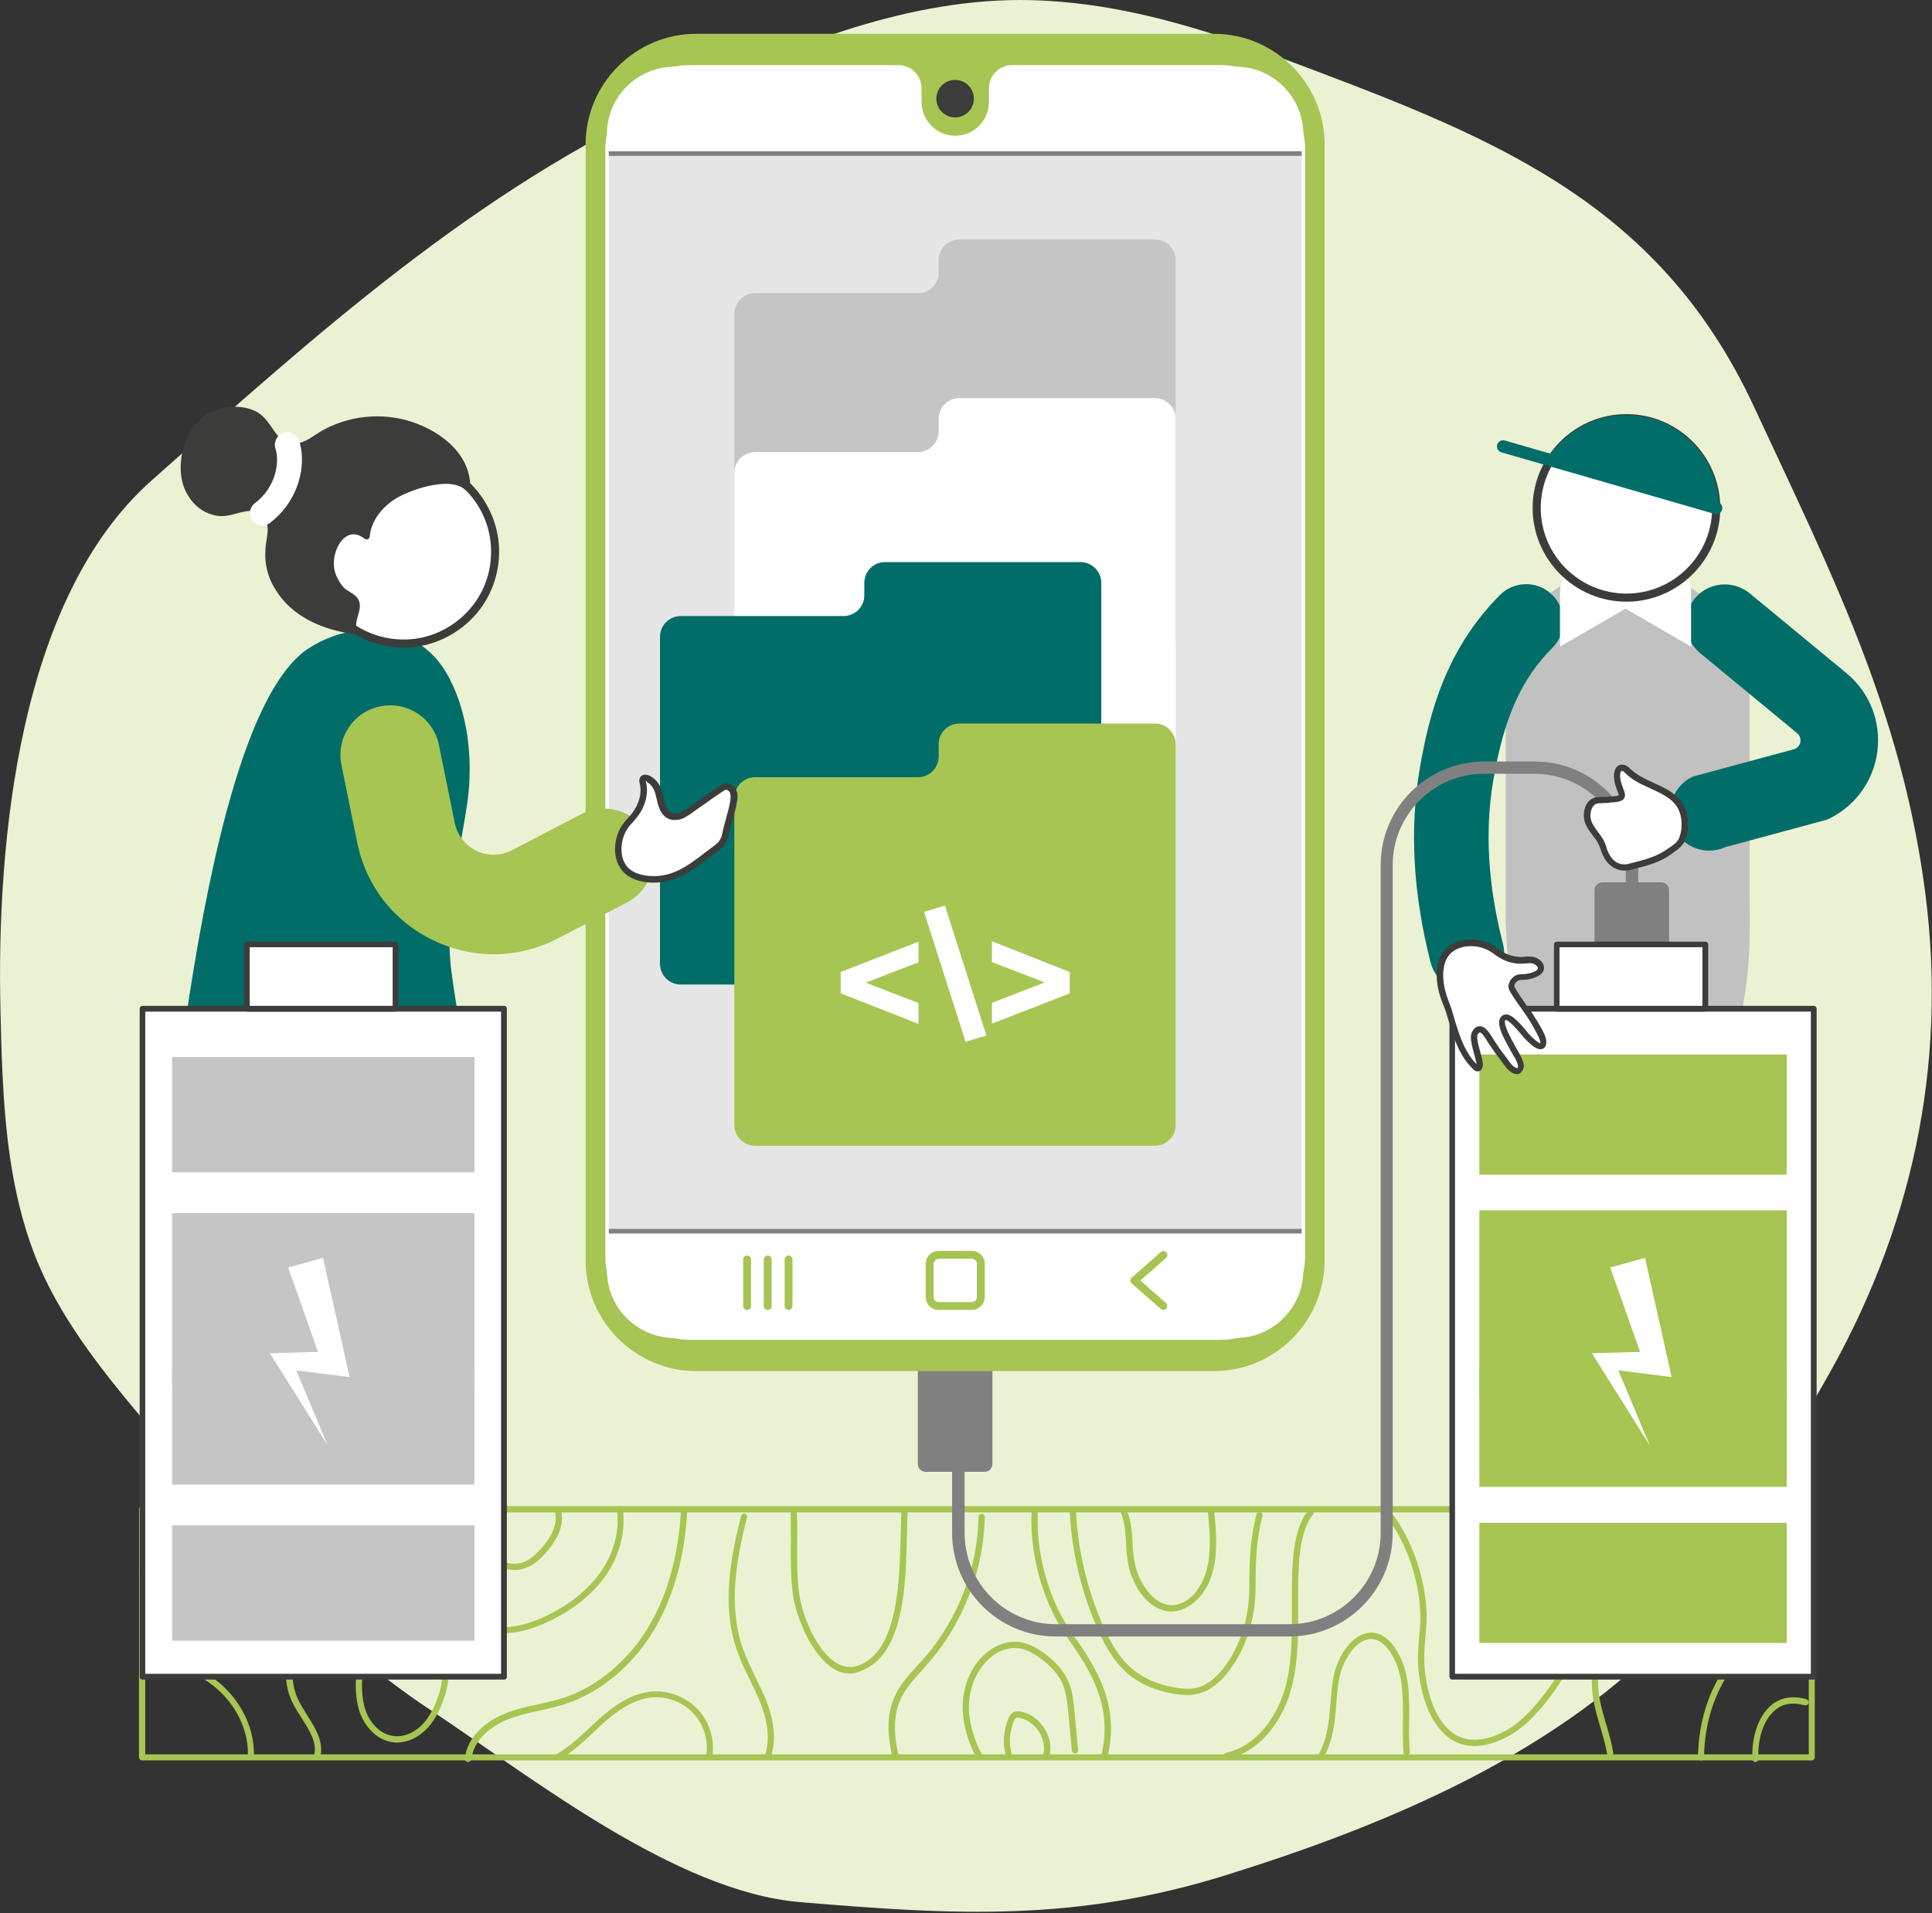 <svg width="834" height="826" viewBox="0 0 834 826" fill="none" xmlns="http://www.w3.org/2000/svg">
<rect x="0" y="0" width="834" height="826" fill="#333333" stroke="none"/>
<g clip-path="url(#clip0_377_2401)">
<path d="M552 24.6C527.4 15.4 502 7.2 476.1 3C464.2 1.1 452.1 0 440 0C388.2 0.2 338.9 21.1 291.8 42.7C205 82.3 136.6 144.3 65.5 207.4C7.9 258.4 -1.5 364.2 0.2 436C0.4 444.7 0.6 453.4 1 462.1C2.2 488.9 5.1 515.6 14.5 540.6C29.6 580.7 64.5 614.5 90.9 647.4C119.5 683.1 147.5 712.9 185.9 738.4C229.4 767.3 291.7 816.8 345.4 821.3C413 827 464.8 829.8 529.7 809.5C598.9 787.9 674.7 756.4 724.6 701.3C750.7 672.4 767.8 631.1 787.2 597.4C825.1 531.8 840.8 461 831.1 385.6C820.9 306.6 789.9 246.1 757.1 175.5C715 85 641.2 58.1 552 24.6Z" fill="#EBF2D4"/>
<path d="M782.1 760.1H61.3C60.6 760.1 60 759.5 60 758.8V651.6C60 650.9 60.6 650.3 61.3 650.3H782.1C782.8 650.3 783.4 650.9 783.4 651.6V758.8C783.4 759.5 782.8 760.1 782.1 760.1ZM62.7 757.5H780.8V653H62.7V757.5Z" fill="#A7C553"/>
<path d="M61.8 706.5C61.4 706.5 60.9 706.3 60.7 705.9C60.3 705.3 60.5 704.4 61.1 704.1C65.6 701.2 72.3 700.6 78.1 700.1C80.9 699.8 83.5 699.6 85.7 699.2C92.4 697.8 94.9 694.2 97.8 690C100 686.8 102.3 683.4 106.6 681.1C108.3 680.2 110 679.5 111.7 678.8C113.2 678.2 114.8 677.5 116.2 676.8C124.4 672.5 131.6 663.3 128.5 654.7C128.3 654 128.6 653.2 129.3 653C130 652.8 130.8 653.1 131 653.8C134.5 663.8 126.6 674.4 117.4 679.2C115.8 680 114.2 680.7 112.7 681.3C111 682 109.4 682.7 107.8 683.5C104.1 685.5 102.1 688.4 100 691.5C97.1 695.8 94 700.3 86.2 701.9C83.8 702.4 81.2 702.6 78.3 702.9C72.5 703.4 66.5 704 62.5 706.5C62.3 706.4 62 706.5 61.8 706.5Z" fill="#A7C553"/>
<path d="M69.9 681.9C66.7 681.9 63.6 681.2 60.7 679.5C60.1 679.1 59.8 678.3 60.2 677.7C60.6 677.1 61.4 676.8 62 677.2C70.4 682 81.2 677.7 87 671.2C91.2 666.5 94 660.6 95.2 653.7C95.3 653 96 652.5 96.8 652.6C97.5 652.7 98 653.4 97.9 654.2C96.6 661.6 93.6 667.9 89.1 673C84.5 678.1 77.2 681.9 69.9 681.9Z" fill="#A7C553"/>
<path d="M108.3 759.3C107.5 759.3 106.9 758.7 107 757.9C107.3 748.1 102.8 737.9 95.1 730.5C88.1 723.8 78.3 719.2 67.4 717.6C65.5 717.3 63.7 717.1 61.8 717C61.1 716.9 60.5 716.3 60.6 715.6C60.7 714.9 61.3 714.3 62 714.4C63.9 714.6 65.9 714.8 67.8 715C79.2 716.7 89.5 721.5 96.9 728.6C105.1 736.5 109.9 747.5 109.6 758C109.6 758.8 109 759.3 108.3 759.3Z" fill="#A7C553"/>
<path d="M137.1 759.2C137 759.2 136.9 759.2 136.8 759.2C136.1 759.1 135.6 758.4 135.7 757.6C136.8 752.2 133.6 747.2 130.3 742C128.6 739.3 126.8 736.6 125.6 733.7C124.1 730.2 123.4 726.2 123.4 721.9C123.4 715.1 125.1 708.7 128.4 703.4C131.9 697.7 137.1 693.3 142.1 689.1L143.2 688.1C148.3 683.7 153.6 678.9 156.4 672.8C158.9 667.3 159.4 659.6 154.8 654.6C154.3 654.1 154.3 653.2 154.9 652.7C155.4 652.2 156.3 652.2 156.8 652.8C162.3 658.7 161.8 667.6 158.9 673.9C155.8 680.5 150.3 685.5 145 690.1L143.9 691.1C139.1 695.2 134.1 699.4 130.8 704.8C127.8 709.7 126.2 715.7 126.2 721.9C126.2 725.9 126.9 729.5 128.2 732.7C129.3 735.4 131 738 132.6 740.6C136 746 139.6 751.6 138.4 758.1C138.3 758.8 137.8 759.2 137.1 759.2Z" fill="#A7C553"/>
<path d="M171.3 752.4C170.8 752.4 170.3 752.4 169.8 752.3C161.8 751.4 156.4 744 154.7 737.4C151.7 725.5 154.1 705.3 168.5 700C178.3 696.3 184.2 699.2 187.4 702.3C194.5 709.1 195.1 722.8 192 732.3C190.7 736.2 188.6 741.8 184.5 746.2C180.8 750.1 176 752.4 171.3 752.4ZM157.3 736.8C158.7 742.5 163.3 748.9 170.1 749.6C174.4 750.1 179.1 748.1 182.6 744.3C185.4 741.3 187.6 737.2 189.5 731.4C192.3 722.6 191.6 710 185.6 704.2C181.8 700.5 176.3 699.9 169.5 702.5C157.1 707.1 154.4 725.4 157.3 736.8Z" fill="#A7C553"/>
<path d="M217.3 705.2C214.4 705.2 211.6 704.8 209 704C194.9 699.6 187.9 684.7 182.5 671.2L175.8 654.4C175.5 653.7 175.9 652.9 176.5 652.7C177.2 652.4 178 652.8 178.2 653.4L184.9 670.2C190.1 683.2 196.8 697.4 209.7 701.5C217.1 703.8 226 702.5 236.2 697.5C246.1 692.7 253.7 686.5 259 679.2C265 670.8 267.7 660.8 266.2 651.8C266.1 651.1 266.6 650.4 267.3 650.3C268 650.2 268.7 650.7 268.8 651.4C270.3 661.1 267.5 671.9 261.1 680.8C255.6 688.5 247.6 694.9 237.3 699.9C230.2 703.4 223.4 705.2 217.3 705.2Z" fill="#A7C553"/>
<path d="M222.3 677.9C216.8 677.9 211.5 674.7 208.2 670.9C203.9 665.9 201.6 659.4 199.7 653.7C199.5 653 199.8 652.2 200.5 652C201.2 651.8 202 652.1 202.2 652.8C204.1 658.3 206.2 664.5 210.2 669.1C213.7 673.2 219.8 676.5 225.5 674.7C229 673.6 231.7 670.8 233.7 668.5C237.2 664.6 241 658.7 239.6 652.9C239.4 652.2 239.9 651.5 240.6 651.3C241.3 651.1 242 651.6 242.2 652.3C243.6 657.7 241.3 664 235.8 670.3C233.5 672.9 230.4 676 226.3 677.2C225.1 677.7 223.7 677.9 222.3 677.9Z" fill="#A7C553"/>
<path d="M202 760.8H201.9C201.2 760.7 200.6 760.1 200.7 759.3C201.6 749.7 210.2 743 217.9 739.9C222.6 738 227.5 736.9 232.3 735.9C235.8 735.1 239.5 734.3 242.9 733.2C258.1 728.3 271.9 716.6 280.8 701C288.5 687.5 292.9 670.9 294 651.9C294 651.2 294.7 650.6 295.4 650.6C296.1 650.6 296.7 651.3 296.7 652C295.7 671.4 291.1 688.3 283.2 702.3C274 718.5 259.6 730.7 243.8 735.8C240.2 736.9 236.5 737.8 232.9 738.6C228.2 739.6 223.4 740.7 219 742.5C212 745.3 204.3 751.3 203.5 759.7C203.2 760.3 202.6 760.8 202 760.8Z" fill="#A7C553"/>
<path d="M306.1 760C306 760 305.9 760 305.9 760C305.2 759.9 304.7 759.2 304.8 758.4C306 751.9 304 744.9 299.5 740C295.1 735.1 288.3 732.4 281.7 732.9C273.1 733.6 265.7 739.4 260.8 743.7C259.2 745.1 257.7 746.5 256.2 748C251.7 752.2 247.1 756.5 241.6 759.7C241 760.1 240.1 759.8 239.8 759.2C239.4 758.6 239.7 757.7 240.3 757.4C245.5 754.4 250 750.2 254.4 746.1C256 744.6 257.5 743.2 259.1 741.8C264.2 737.2 272.1 731.1 281.5 730.4C288.9 729.8 296.5 732.9 301.5 738.3C306.5 743.8 308.7 751.7 307.4 759C307.3 759.5 306.8 760 306.1 760Z" fill="#A7C553"/>
<path d="M331.4 759.8C331.3 759.8 331.1 759.8 331 759.7C330.3 759.5 329.9 758.7 330.2 758C332.4 751.6 331.7 743.8 328 734.7C326.7 731.5 325.1 728.2 323.6 725.1C321.5 720.9 319.4 716.5 317.9 711.9C311.6 693.3 315.2 673.3 319.9 654.5C320.1 653.8 320.8 653.4 321.5 653.5C322.2 653.7 322.7 654.4 322.5 655.1C317.8 673.5 314.4 693.1 320.4 711C321.9 715.4 324 719.7 326 723.9C327.5 727.1 329.1 730.3 330.5 733.6C334.4 743.3 335.1 751.7 332.7 758.8C332.5 759.4 332 759.8 331.4 759.8Z" fill="#A7C553"/>
<path d="M366.9 722.6C364.5 722.6 362.1 721.9 359.8 720.5C349.9 714.5 343.6 697.3 342.4 689.3C341.3 681.6 341.3 673.7 341.4 666.1C341.4 661.9 341.4 657.6 341.3 653.4C341.3 652.7 341.8 652 342.6 652C343.3 652 344 652.5 344 653.3C344.2 657.6 344.2 661.9 344.1 666.1C344.1 673.6 344 681.4 345.1 688.9C346.2 696.4 352 712.7 361.2 718.1C364.3 719.9 367.4 720.3 370.6 719.1C387.7 712.9 388.3 682.8 388.8 662.8C388.9 659.1 389 655.8 389.1 653.1C389.1 652.4 389.8 651.8 390.5 651.8C391.2 651.8 391.8 652.5 391.8 653.2C391.6 655.9 391.6 659.2 391.5 662.8C391.1 683.5 390.4 714.7 371.6 721.5C370 722.3 368.4 722.6 366.9 722.6Z" fill="#A7C553"/>
<path d="M386.5 759.3C385.9 759.3 385.3 758.9 385.2 758.3C382.8 748.3 383 739.7 386.1 732.8C388.4 727.5 392.3 723.2 396.1 719.1C397.1 718 398 717 399 715.9C413.5 699.2 422.1 677 422.4 654.9C422.4 654.2 423.1 653.6 423.8 653.6C424.5 653.6 425.1 654.2 425.1 655C424.7 677.7 415.9 700.6 401 717.8C400 718.9 399.1 720 398.1 721.1C394.5 725.1 390.7 729.2 388.6 734.1C385.8 740.4 385.6 748.4 387.9 757.9C388.1 758.6 387.6 759.3 386.9 759.5C386.7 759.3 386.6 759.3 386.5 759.3Z" fill="#A7C553"/>
<path d="M422.8 759.8C422.3 759.8 421.9 759.5 421.6 759.1C417.3 751.2 415.3 743 415.6 735.5C416 726.7 419.8 718.5 426 713.5C430.1 710.2 434.8 708.6 439.3 708.9C442.9 709.2 446.5 710.8 450.7 713.8C455.9 717.6 459.3 721.6 461.2 726C463 730.1 463.4 734.5 463.8 738.7L465.4 755.6C465.5 756.3 464.9 757 464.2 757.1C463.5 757.2 462.8 756.6 462.7 755.9L461.1 739C460.7 735 460.3 730.8 458.7 727.1C457 723.1 453.8 719.5 449.1 716C445.3 713.2 442.1 711.8 439 711.6C435.3 711.3 431.2 712.7 427.7 715.6C422.2 720.1 418.7 727.6 418.3 735.6C418 742.6 420 750.3 424 757.8C424.3 758.5 424.1 759.3 423.5 759.6C423.3 759.8 423.1 759.8 422.8 759.8Z" fill="#A7C553"/>
<path d="M476.8 759.2C476.7 759.2 476.6 759.2 476.5 759.2C475.8 759 475.3 758.3 475.5 757.6C480.3 737 471.3 722 460.9 707.3C450.5 692.6 444.5 671.9 445.3 653.3C445.3 652.6 446 652 446.7 652C447.4 652 448 652.7 448 653.4C447.2 671.5 453 691.5 463.1 705.7C473.9 720.9 483.2 736.4 478.2 758.1C477.9 758.7 477.4 759.2 476.8 759.2Z" fill="#A7C553"/>
<path d="M512.7 731.9C510.6 731.9 508.7 731.6 507 731.4C498.8 730 492 727.1 486.8 722.6C480.4 717.1 476.4 709.3 473.7 703.1C466.8 687.3 462.8 670.6 461.8 653.4C461.8 652.7 462.3 652 463.1 652C463.8 651.9 464.5 652.5 464.5 653.3C465.5 670.2 469.4 686.6 476.2 702C478.8 707.9 482.6 715.4 488.6 720.5C493.4 724.6 499.8 727.4 507.5 728.7C510.1 729.1 513.4 729.5 516.6 728.8C520.7 727.8 524.7 724.8 528.4 720C535.4 710.8 539.3 698.5 539.3 685.4C539.3 674.1 539.6 664.7 542.4 653.8C542.6 653.1 543.3 652.7 544 652.8C544.7 653 545.1 653.7 545 654.4C542.3 664.9 542 674.2 542 685.3C542 699 537.9 711.8 530.5 721.5C526.4 726.9 521.9 730.2 517.2 731.3C515.7 731.7 514.1 731.9 512.7 731.9Z" fill="#A7C553"/>
<path d="M505.7 695.8C505.6 695.8 505.5 695.8 505.4 695.8C500.3 695.7 495.3 692.4 491.6 686.7C489.3 683.1 487.6 678.9 486.9 674.7C486.4 671.9 486.2 669.1 486.1 666.3C485.8 661.6 485.6 657.1 483.8 653.1C483.5 652.4 483.8 651.6 484.5 651.3C485.2 651 486 651.3 486.3 652C488.4 656.5 488.6 661.4 488.9 666.1C489 668.8 489.2 671.6 489.7 674.2C490.4 678.1 491.9 681.9 494.1 685.2C495.6 687.5 499.7 693 505.7 693.1C509.4 693.2 513.5 691 516.4 687.1C523.4 678.1 522.7 665.2 521.4 652.8C521.3 652.1 521.9 651.4 522.6 651.3C523.3 651.2 524 651.8 524.1 652.5C525.5 665.4 526.2 678.9 518.6 688.7C514.9 693.2 510.2 695.8 505.7 695.8Z" fill="#A7C553"/>
<path d="M451.7 759.2C451.6 759.2 451.5 759.2 451.4 759.2C450.7 759 450.2 758.3 450.4 757.6C451.1 754.4 450.4 750.8 448.5 747.7C446.5 744.6 443.5 742.5 440.3 741.8C439.8 741.7 439 741.6 438.6 741.8C438.2 742 437.9 742.6 437.7 743.1C435.8 747.6 435.4 752.6 436.7 757.3C436.9 758 436.5 758.8 435.8 758.9C435.1 759.1 434.3 758.7 434.2 758C432.7 752.7 433.2 747 435.3 742C435.7 741.1 436.3 740 437.3 739.4C438.5 738.7 439.9 738.9 440.9 739.1C444.8 739.9 448.4 742.5 450.8 746.2C453.2 749.9 454 754.2 453.1 758.1C452.9 758.8 452.3 759.2 451.7 759.2Z" fill="#A7C553"/>
<path d="M529.6 759.5C529 759.5 528.4 759.1 528.3 758.4C528.1 757.7 528.6 757 529.3 756.8C542.5 753.9 550.8 741.4 554.2 730.7C557.7 719.7 557.7 707.7 557.7 696.1V688.6C557.7 676.9 557.7 660.9 564.7 652.2C565.2 651.6 566 651.5 566.6 652C567.2 652.5 567.3 653.3 566.8 653.9C560.4 661.9 560.4 677.3 560.4 688.6V696.2C560.4 708 560.3 720.1 556.7 731.6C553.1 743 544.2 756.3 529.8 759.5C529.8 759.5 529.7 759.5 529.6 759.5Z" fill="#A7C553"/>
<path d="M757.8 760.8C757.1 760.8 756.5 760.3 756.5 759.5C756 751.6 758.4 741.3 764.8 736.1C768.8 732.9 774 732 779.8 733.7C780.5 733.9 780.9 734.6 780.7 735.4C780.5 736.1 779.8 736.5 779 736.3C774 734.9 769.8 735.5 766.4 738.3C760.7 742.9 758.6 752.2 759.1 759.4C759.2 760.1 758.6 760.7 757.8 760.8Z" fill="#A7C553"/>
<path d="M734.3 760.1C733.6 760.1 733 759.5 733 758.8C733.1 743.9 737.6 729.6 745.7 718.6C754.6 706.6 767.7 698.7 781.5 696.9C782.2 696.8 782.9 697.3 783 698.1C783.1 698.8 782.6 699.5 781.8 699.6C768.6 701.3 756.2 708.8 747.8 720.3C740 730.8 735.7 744.5 735.6 758.9C735.6 759.5 735 760.1 734.3 760.1Z" fill="#A7C553"/>
<path d="M718.8 720.1C711.6 720.1 706 713.1 705.4 706.3C704.8 700.5 706.9 694.2 711.6 687.1C712.8 685.4 714 683.7 715.2 682C717.8 678.5 720.4 674.8 722.2 670.9C725.2 664.4 725.3 657.9 722.4 653.3C722 652.7 722.2 651.8 722.8 651.5C723.4 651.1 724.3 651.3 724.6 651.9C727.9 657.2 727.9 664.7 724.5 672C722.6 676.2 719.8 679.9 717.2 683.5C716 685.2 714.8 686.8 713.6 688.6C709.2 695.2 707.3 700.9 707.8 706.1C708.4 711.7 713.1 717.8 719 717.4C720.8 717.3 722.6 716.7 725 715.4C734.3 710.4 741.1 701.7 747.6 693.2C748.7 691.8 749.8 690.3 750.9 688.9C758.2 679.7 768.3 668.8 781.8 666.9C782.5 666.8 783.2 667.3 783.3 668C783.4 668.7 782.9 669.4 782.2 669.5C769.6 671.3 760 681.7 753 690.5C751.9 691.9 750.8 693.3 749.7 694.7C743 703.4 736 712.4 726.2 717.6C724.4 718.6 721.9 719.7 719.1 719.9C719.3 720.1 719.1 720.1 718.8 720.1Z" fill="#A7C553"/>
<path d="M695.1 758.7C694.5 758.7 693.9 758.2 693.8 757.6C693.1 753.4 691.9 749.3 690.7 745.3C688.8 738.8 686.8 732.1 687.2 724.6C687.7 714.6 690.9 704 697.2 691.4L698.7 688.4C701.4 683.1 704.2 677.7 705.3 671.9C706.4 666 705.7 658.1 700.1 653.5C699.5 653 699.4 652.2 699.9 651.6C700.4 651 701.2 650.9 701.8 651.4C708.2 656.7 709.2 665.7 707.9 672.3C706.7 678.4 703.9 684 701.1 689.5L699.6 692.4C693.5 704.7 690.4 714.9 689.9 724.5C689.5 731.5 691.4 737.8 693.3 744.3C694.5 748.3 695.7 752.5 696.4 756.9C696.5 757.6 696 758.3 695.3 758.4C695.3 758.7 695.2 758.7 695.1 758.7Z" fill="#A7C553"/>
<path d="M657 699.7C656.2 699.7 655.4 699.6 654.6 699.4C652.7 698.9 650.8 697.6 649.3 695.8C644.3 690 644.4 681.9 644.9 674.1C645.4 666.5 645.4 659.3 641.2 654.2C640.7 653.6 640.8 652.8 641.4 652.3C642 651.8 642.8 651.9 643.3 652.5C648.2 658.3 648.1 666.4 647.7 674.3C647.3 681.6 647.2 689.1 651.5 694.1C652.3 695.1 653.7 696.4 655.5 696.8C658.4 697.6 661.3 696.1 662.8 695.2C665.6 693.4 668.2 690.7 670.6 686.8C677.2 676.5 680 663.7 678.2 651.6C678.1 650.9 678.6 650.2 679.3 650.1C680 650 680.7 650.5 680.8 651.2C682.6 663.9 679.7 677.4 672.8 688.2C670.1 692.4 667.3 695.4 664.1 697.4C661.6 698.9 659.2 699.7 657 699.7Z" fill="#A7C553"/>
<path d="M636.4 753.9C631.6 753.9 627.4 752.3 623.8 749C615.4 741.4 612.2 726.6 612.1 716.3C612.1 713.2 612.3 710 612.6 707C612.8 704.9 613 702.8 613.1 700.6C613.7 684.8 607.6 666.2 598 654.1C597.5 653.5 597.6 652.7 598.2 652.2C598.8 651.7 599.6 651.8 600.1 652.4C610.1 664.9 616.4 684.3 615.8 700.7C615.7 702.9 615.5 705 615.3 707.2C615 710.2 614.8 713.2 614.8 716.2C614.9 726 617.8 740 625.6 747C629.1 750.2 633.4 751.6 638.3 751.1C645.7 750.4 653.3 746.3 659.7 739.6C670.5 728.4 679 713.9 684.8 696.6C685.2 695.3 685.7 694 686.2 692.6C690.4 680.6 696.2 664.1 691 653.1C690.7 652.4 691 651.6 691.6 651.3C692.3 651 693.1 651.3 693.4 651.9C699.1 663.9 693.1 681 688.7 693.5C688.2 694.9 687.7 696.2 687.3 697.5C681.3 715.2 672.7 730 661.6 741.5C654.7 748.6 646.5 753 638.5 753.8C637.7 753.9 637 753.9 636.4 753.9Z" fill="#A7C553"/>
<path d="M570.7 758.9C570.5 758.9 570.3 758.9 570.1 758.8C569.4 758.5 569.2 757.7 569.5 757C573.2 749.9 573.7 743 574.3 735.7C574.6 732.2 574.9 728.5 575.5 724.7C577 716.2 582.7 706.5 590.2 705.1C593.5 704.5 598.5 705.3 603.1 713C608.6 722 608.4 733 608.3 743.6C608.2 748.2 608.2 752.5 608.6 756.6C608.7 757.3 608.1 758 607.4 758.1C606.7 758.2 606 757.6 605.9 756.9C605.5 752.7 605.6 748.1 605.6 743.6C605.7 733.4 605.9 722.8 600.8 714.4C598.7 710.9 595.2 706.9 590.6 707.8C585.2 708.8 579.5 716.6 578 725.3C577.4 728.9 577.1 732.5 576.8 736C576.2 743.6 575.6 750.7 571.7 758.3C571.6 758.6 571.2 758.9 570.7 758.9Z" fill="#A7C553"/>
<path d="M425 635.5H399.6C397.7 635.5 396.2 634 396.2 632.1V590H428.4V632.2C428.4 634 426.9 635.5 425 635.5Z" fill="#808080"/>
<path d="M524.1 592H300.5C274.3 592 252.8 570.5 252.8 544.3V62.3C252.8 36.1 274.3 14.6 300.5 14.6H461.7H524.1C550.3 14.6 571.8 36.1 571.8 62.3V544.3C571.8 570.5 550.4 592 524.1 592Z" fill="#A7C553"/>
<path d="M397 38.1V44C397 52.4 403.9 59.3 412.3 59.3C420.7 59.3 427.6 52.4 427.6 44V38.1C427.6 33 431.8 28.8 436.9 28.8H533.5C549.5 28.8 562.6 41.9 562.6 57.9V548.6C562.6 564.6 549.5 577.7 533.5 577.7H291.1C275.1 577.7 262 564.6 262 548.6V57.9C262 41.9 275.1 28.8 291.1 28.8H355.3H387.8C392.9 28.8 397 33 397 38.1Z" fill="white"/>
<path d="M562.7 66.3H262V531.7H562.7V66.3Z" fill="#E6E6E6"/>
<path d="M405.2 112.3V117.6C405.2 122.6 401.2 126.6 396.2 126.6H326C321 126.6 317 130.6 317 135.6V276.7C317 281.7 321 285.7 326 285.7H498.5C503.5 285.7 507.5 281.7 507.5 276.7V129.9V126.6V112.4C507.5 107.4 503.5 103.4 498.5 103.4H414.1C409.2 103.4 405.2 107.4 405.2 112.3Z" fill="#C5C5C5"/>
<path d="M405.2 180.9V186.2C405.2 191.2 401.2 195.2 396.2 195.2H326C321 195.2 317 199.2 317 204.2V345.3C317 350.3 321 354.3 326 354.3H498.5C503.5 354.3 507.5 350.3 507.5 345.3V198.4V195.1V180.9C507.5 175.9 503.5 171.9 498.5 171.9H414.1C409.2 171.9 405.2 175.9 405.2 180.9Z" fill="white"/>
<path d="M373.1 251.7V257C373.1 262 369.1 266 364.1 266H293.9C288.9 266 284.9 270 284.9 275V416.1C284.9 421.1 288.9 425.1 293.9 425.1H466.4C471.4 425.1 475.4 421.1 475.4 416.1V269.2V265.9V251.7C475.4 246.7 471.4 242.7 466.4 242.7H382C377.1 242.7 373.1 246.7 373.1 251.7Z" fill="#006D68"/>
<path d="M405.2 321.3V326.6C405.2 331.6 401.2 335.6 396.2 335.6H326C321 335.6 317 339.6 317 344.6V485.7C317 490.7 321 494.7 326 494.7H498.5C503.5 494.7 507.5 490.7 507.5 485.7V338.9V335.6V321.4C507.5 316.4 503.5 312.4 498.5 312.4H414.1C409.2 312.4 405.2 316.4 405.2 321.3Z" fill="#A7C553"/>
<path d="M396.5 415.5L373.7 424.3L396.5 433.1V442.1L362.9 428.9V419.7L396.5 406.6V415.5Z" fill="white"/>
<path d="M398.9 393.7L407.9 391L425.8 447.1L416.8 449.8L398.9 393.7Z" fill="white"/>
<path d="M461.8 419.7V428.9L428.2 442V433L451 424.2L428.2 415.4V406.4L461.8 419.7Z" fill="white"/>
<path d="M412.3 50.7C416.774 50.7 420.4 47.074 420.4 42.6C420.4 38.127 416.774 34.5 412.3 34.5C407.827 34.5 404.2 38.127 404.2 42.6C404.2 47.074 407.827 50.7 412.3 50.7Z" fill="#3C3C3B"/>
<path d="M562.7 65.3H262V67.3H562.7V65.3Z" fill="#808080"/>
<path d="M562.7 530.6H262V532.6H562.7V530.6Z" fill="#808080"/>
<path d="M419.5 565.6H405.2C402.1 565.6 399.6 563.1 399.6 560V545.7C399.6 542.6 402.1 540.1 405.2 540.1H419.5C422.6 540.1 425.1 542.6 425.1 545.7V560C425.1 563.1 422.5 565.6 419.5 565.6ZM405.2 543.6C404 543.6 403 544.6 403 545.8V560C403 561.2 404 562.2 405.2 562.2H419.5C420.7 562.2 421.7 561.2 421.7 560V545.7C421.7 544.5 420.7 543.5 419.5 543.5H405.2V543.6Z" fill="#A6C453"/>
<path d="M322.5 565.6C321.6 565.6 320.8 564.8 320.8 563.9V543.8C320.8 542.9 321.6 542.1 322.5 542.1C323.4 542.1 324.2 542.9 324.2 543.8V563.9C324.2 564.9 323.5 565.6 322.5 565.6Z" fill="#A6C453"/>
<path d="M331.4 565.6C330.5 565.6 329.7 564.8 329.7 563.9V543.8C329.7 542.9 330.5 542.1 331.4 542.1C332.3 542.1 333.1 542.9 333.1 543.8V563.9C333.1 564.9 332.4 565.6 331.4 565.6Z" fill="#A6C453"/>
<path d="M340.4 565.6C339.5 565.6 338.7 564.8 338.7 563.9V543.8C338.7 542.9 339.5 542.1 340.4 542.1C341.3 542.1 342.1 542.9 342.1 543.8V563.9C342.1 564.9 341.3 565.6 340.4 565.6Z" fill="#A6C453"/>
<path d="M502.2 565.6C501.8 565.6 501.4 565.5 501.1 565.2L488.6 554.2C488.2 553.9 488 553.4 488 552.9C488 552.4 488.2 551.9 488.6 551.6L501.1 540.6C501.8 540 502.9 540 503.5 540.8C504.1 541.5 504.1 542.6 503.3 543.2L492.3 552.9L503.3 562.6C504 563.2 504.1 564.3 503.5 565C503.1 565.4 502.6 565.6 502.2 565.6Z" fill="#A6C453"/>
<path d="M526.7 578.5H298C277.8 578.5 261.3 562 261.3 541.8V64.8C261.3 44.6 277.8 28.1 298 28.1H387.8C393.3 28.1 397.8 32.6 397.8 38.1V44C397.8 52 404.3 58.6 412.4 58.6C420.5 58.6 426.9 52 426.9 44V38.1C426.9 32.6 431.4 28.1 436.9 28.1H526.7C546.9 28.1 563.4 44.6 563.4 64.8V541.8C563.4 562 546.9 578.5 526.7 578.5ZM298 29.6C278.6 29.6 262.8 45.4 262.8 64.8V541.8C262.8 561.2 278.6 577 298 577H526.7C546.1 577 561.9 561.2 561.9 541.8V64.8C561.9 45.4 546.1 29.6 526.7 29.6H465.3H436.9C432.2 29.6 428.4 33.4 428.4 38.1V44C428.4 52.9 421.2 60.1 412.3 60.1C403.4 60.1 396.2 52.9 396.2 44V38.1C396.2 33.4 392.4 29.6 387.7 29.6H298Z" fill="white"/>
<path d="M755.3 397.1L755.2 298.8C755.2 269.7 731.6 246.2 702.6 246.2H698.5C671.7 246.2 650 267.9 650 294.7V398.6L650.3 404.6C650.7 413.5 651.7 422.3 653.3 431L679.8 590.8C679.9 591.4 680.4 591.8 680.9 591.8H697.9C698.5 591.8 699 591.3 699 590.7V435.5C699 433.5 700.6 431.9 702.6 431.9C704.6 431.9 706.2 433.5 706.2 435.5V591.9C706.2 592.5 706.7 593 707.3 593H724.3C724.9 593 725.3 592.6 725.4 592.1L752.1 435.8C754.2 424.7 755.3 413.4 755.3 402.1V397.1Z" fill="#C1C1C1"/>
<path d="M799.8 346.2C796.7 349.3 792.9 352 788.7 353.9L744.7 365.8C736.3 369.6 726.4 365.9 722.5 357.5C718.7 349.1 722.4 339.2 730.8 335.3L774.8 323.4C776.5 322.6 777.1 321.2 777.2 320.2C777.3 319.2 777.2 317.7 775.7 316.5L733.9 282C726.8 276.1 725.8 265.6 731.6 258.4C737.5 251.3 748 250.3 755.2 256.1L797 290.6C807.1 298.9 812.1 311.6 810.4 324.6C809.3 332.9 805.5 340.4 799.8 346.2Z" fill="#006D68"/>
<path d="M699 592.9C699 594.3 656.3 594.3 656.3 592.9C656.3 581.1 665.9 571.5 677.7 571.5C689.4 571.5 699 581.1 699 592.9Z" fill="#006D68"/>
<path d="M748.9 594.1C748.9 595.5 706.2 595.5 706.2 594.1C706.2 582.3 715.8 572.7 727.6 572.7C739.4 572.7 748.9 582.3 748.9 594.1Z" fill="#006D68"/>
<path d="M633.2 427.8C626 427.8 619.5 423 617.6 415.7C610 386.2 608.4 357.9 612.9 331.7C617 307.9 624.2 280.4 647.4 257C653.6 250.7 663.8 250.6 670.1 256.9C676.4 263.2 676.5 273.3 670.2 279.6C656.6 293.3 649.2 310 644.6 337C640.9 358.7 642.3 382.4 648.8 407.5C651 416.1 645.8 424.9 637.2 427.1C635.9 427.7 634.6 427.8 633.2 427.8Z" fill="#006D68"/>
<path d="M730 279.2L701.7 262.8L673.4 279.2V256.4C673.4 243.8 686.1 233.6 701.7 233.6C717.3 233.6 730 243.8 730 256.4V279.2Z" fill="white"/>
<path d="M702.1 258.1C723.529 258.1 740.9 240.729 740.9 219.3C740.9 197.871 723.529 180.5 702.1 180.5C680.672 180.5 663.3 197.871 663.3 219.3C663.3 240.729 680.672 258.1 702.1 258.1Z" fill="white"/>
<path d="M702.1 259.8C679.8 259.8 661.6 241.6 661.6 219.3C661.6 197 679.8 178.8 702.1 178.8C724.4 178.8 742.6 197 742.6 219.3C742.6 241.6 724.4 259.8 702.1 259.8ZM702.1 182.3C681.7 182.3 665.1 198.9 665.1 219.3C665.1 239.7 681.7 256.3 702.1 256.3C722.5 256.3 739.1 239.7 739.1 219.3C739.1 198.9 722.5 182.3 702.1 182.3Z" fill="#3C3C3B"/>
<path d="M740.8 218.3C740.8 216.4 740.6 214.6 740.3 212.8C737.2 194.5 721.3 180.6 702.1 180.6C688.8 180.6 677.1 187.3 670.1 197.5C669.8 197.9 669.2 198.2 669.3 198.7C669.6 199.5 740.8 218.6 740.8 218.3Z" fill="#006D68"/>
<path d="M741 219.6C740 219.6 668.7 201.2 668 199C667.7 197.9 668.5 197.2 668.8 196.8C676.5 185.7 688.8 179.2 702 179.2C721.6 179.2 738.2 193.2 741.5 212.5C741.8 214.4 742 216.3 742.1 218.2C742.2 218.9 741.7 219.5 741 219.6ZM671.3 198C680.3 201 729.7 214.3 739.4 216.6C739.3 215.4 739.2 214.2 739 213C735.9 195 720.4 181.9 702.1 181.9C689.8 181.9 678.4 187.9 671.3 198Z" fill="#006D68"/>
<path d="M740.8 219.3L667 197.9L648.8 192.7" fill="white"/>
<path d="M740.8 222C740.6 222 740.3 222 740.1 221.9L648.1 195.3C646.7 194.9 645.9 193.4 646.3 192C646.7 190.6 648.2 189.8 649.6 190.2L741.6 216.8C743 217.2 743.8 218.7 743.4 220.1C743.1 221.2 742 222 740.8 222Z" fill="#006D68"/>
<path d="M691.7 381H717.1C719 381 720.5 382.5 720.5 384.4V426.6H688.3V384.4C688.3 382.5 689.8 381 691.7 381Z" fill="#808080"/>
<path d="M556.5 706.6H455.7C431 706.6 411 686.5 411 661.9V630H416.4V661.9C416.4 683.6 434.1 701.3 455.8 701.3H556.6C578.3 701.3 596 683.6 596 661.9V373.5C596 348.8 616.1 328.8 640.7 328.8H662.5C687.2 328.8 707.2 348.9 707.2 373.5V386.4H701.8V373.5C701.8 351.8 684.1 334.1 662.4 334.1H640.6C618.9 334.1 601.2 351.8 601.2 373.5V661.9C601.2 686.5 581.2 706.6 556.5 706.6Z" fill="#808080"/>
<path d="M194 402C193.9 407.8 194.1 413.7 194.9 419.7C198.3 445.6 213.9 531.9 213.4 548.9C213.4 550 109.5 571.3 66.7 541.8C71.6 530.1 84.8 310.4 133.6 279.7C153.5 267.1 180 269.1 192.6 290.4C202.1 306.6 204.3 327.8 201.8 346.2C199.1 364.7 194.5 383.1 194 402Z" fill="#006D68"/>
<path d="M270.8 389.6C270.7 389.6 270.6 389.7 270.6 389.7L240.8 405.2C223.9 414 204.4 414.3 187.2 406.1C170 397.9 158 382.5 154.2 363.8L147.4 330.3C145 318.7 152.5 307.3 164.2 305C175.8 302.6 187.2 310.1 189.5 321.8L196.3 355.3C197.4 360.6 200.8 365 205.7 367.4C210.6 369.7 216.2 369.6 221 367.1L250.8 351.6C261.3 346.1 274.3 350.2 279.8 360.7C285.1 371.2 281.1 384.1 270.8 389.6Z" fill="#A7C553"/>
<path d="M174.1 277.9C195.971 277.9 213.7 260.17 213.7 238.3C213.7 216.429 195.971 198.7 174.1 198.7C152.23 198.7 134.5 216.429 134.5 238.3C134.5 260.17 152.23 277.9 174.1 277.9Z" fill="white"/>
<path d="M174.2 279.6C171.9 279.6 169.7 279.4 167.4 279C156.5 277.2 147 271.3 140.6 262.3C127.3 243.8 131.6 217.9 150.1 204.7C159.1 198.3 170 195.7 180.9 197.5C191.8 199.3 201.3 205.2 207.7 214.2C214.1 223.2 216.7 234.1 214.9 245C213.1 255.9 207.2 265.4 198.2 271.8C191.1 276.9 182.8 279.6 174.2 279.6ZM174.1 200.4C166.3 200.4 158.6 202.8 152.1 207.5C135.1 219.7 131.2 243.4 143.4 260.3C149.3 268.5 158 274 168 275.6C178 277.3 188 274.9 196.2 269C204.4 263.1 209.9 254.4 211.5 244.4C213.1 234.4 210.8 224.4 204.9 216.2C199 208 190.3 202.5 180.3 200.9C178.2 200.6 176.1 200.4 174.1 200.4Z" fill="#3C3C3B"/>
<path d="M183.1 208.9C190 207.2 197.5 206.8 201.6 210.5C201.7 196.2 188.2 186.8 175.6 183.1C162.4 179.3 147.6 181.6 136.4 189.4C132.6 192.1 127.7 194.4 123.4 192.6C117 190 115.9 181.7 109.5 178.8C103 175.8 93.7 177.1 88.2 181.6C80.2 188.2 76.7 202.9 81.6 212.2C84.2 217.1 88.1 220.6 93.9 221.5C100.8 222.7 107.9 216.2 113.8 221.4C119 226 116.4 231.5 116 237C115.5 243.7 117.1 249.4 120.9 255.1C128 265.6 140.6 270.8 152.8 272.4C151.1 268.1 155.4 263.4 153.5 259.8C152.5 257.8 149.1 256.7 147.6 255C145.8 253.1 144.2 250.3 143.4 247.8C140.3 238.6 147.9 223.8 158.2 231.6C158.8 223.8 164.6 217 171.3 213.4C174.2 211.8 178.5 210 183.1 208.9Z" fill="#3C3C3B"/>
<path d="M152.7 273.7C152.6 273.7 152.6 273.7 152.5 273.7C144 272.6 128.4 268.8 119.7 255.8C115.7 249.9 114.1 243.9 114.6 236.8C114.7 235.5 114.9 234.2 115.1 233C115.7 228.9 116.3 225.4 112.8 222.3C109.8 219.7 106.4 220.6 102.5 221.6C99.6 222.4 96.7 223.2 93.7 222.7C87.9 221.7 83.4 218.3 80.4 212.6C75.3 202.9 78.6 187.5 87.3 180.3C93.2 175.4 103 174.2 110 177.4C113.5 179 115.5 182 117.5 184.8C119.3 187.5 121.1 190 123.9 191.2C126.9 192.4 130.9 191.4 135.6 188.1C147.2 180.1 162.3 177.7 176 181.6C188.5 185.2 203 194.9 203 210.3C203 210.8 202.7 211.3 202.2 211.6C201.7 211.8 201.1 211.7 200.7 211.4C196.5 207.6 188.1 209 183.5 210.2C179.5 211.2 175.2 212.9 172 214.6C166.5 217.6 160.3 223.7 159.6 231.7C159.6 232.2 159.2 232.6 158.8 232.8C158.3 233 157.8 232.9 157.4 232.6C154.4 230.3 151.6 230.1 149.1 231.9C145.1 234.8 143 242.1 144.7 247.3C145.5 249.7 147 252.3 148.6 253.9C149.1 254.4 150 255 150.9 255.5C152.4 256.5 154 257.4 154.7 258.9C155.9 261.2 155.2 263.6 154.5 265.9C153.9 267.9 153.4 269.9 154 271.6C154.2 272.1 154.1 272.6 153.8 272.9C153.5 273.5 153.1 273.7 152.7 273.7ZM108.2 217.9C110.4 217.9 112.6 218.5 114.6 220.3C119.2 224.4 118.4 229.2 117.7 233.4C117.5 234.6 117.3 235.8 117.2 237C116.8 243.5 118.2 248.8 121.9 254.2C127.6 262.6 138.1 268.5 150.9 270.6C150.8 268.7 151.3 266.9 151.8 265.3C152.4 263.3 152.9 261.6 152.2 260.3C151.8 259.5 150.6 258.7 149.4 258C148.4 257.4 147.3 256.7 146.6 255.9C144.8 253.9 143 251 142.1 248.2C140 241.9 142.5 233.2 147.5 229.7C149.3 228.4 152.8 226.8 157.2 229.2C158.6 222.4 163.6 216 170.7 212.1C174.1 210.3 178.6 208.6 182.9 207.5C188.2 206.1 195.2 205.2 200.2 207.7C198.6 195.4 186.2 187.5 175.4 184.3C162.5 180.5 148.3 182.8 137.3 190.4C131.7 194.2 126.9 195.4 123 193.7C119.4 192.2 117.3 189.2 115.4 186.3C113.6 183.6 111.9 181.1 109.1 179.8C103.1 177.1 94.4 178.2 89.3 182.4C81.6 188.7 78.6 202.8 83.1 211.3C85.7 216.3 89.4 219.1 94.4 219.9C96.8 220.3 99.4 219.6 102.1 218.9C103.8 218.5 106 217.9 108.2 217.9Z" fill="#3C3C3B"/>
<path d="M113.3 226.8C111.7 226.8 110.1 226.1 109 224.7C107.2 222.3 107.7 219 110.1 217.2C119.2 210.4 120.8 199.1 118.9 193.7C118 190.9 119.5 187.9 122.3 186.9C125.1 186 128.1 187.5 129.1 190.3C132.5 200.4 129.2 216.2 116.5 225.8C115.5 226.5 114.4 226.8 113.3 226.8Z" fill="white"/>
<path d="M217.6 435.5H61.5V723.9H217.6V435.5Z" fill="white"/>
<path d="M217.6 725.2H61.5C60.8 725.2 60.3 724.6 60.3 724V435.5C60.3 434.8 60.9 434.3 61.5 434.3H217.6C218.3 434.3 218.8 434.9 218.8 435.5V724C218.9 724.7 218.3 725.2 217.6 725.2ZM62.7 722.7H216.3V436.8H62.7V722.7Z" fill="#3C3C3B"/>
<path d="M204.8 523.8H74.3V598.1H204.8V523.8Z" fill="#C5C5C5"/>
<path d="M204.8 456.4H74.3V506.2H204.8V456.4Z" fill="#C5C5C5"/>
<path d="M204.8 591.2H74.3V641H204.8V591.2Z" fill="#C5C5C5"/>
<path d="M204.8 658.6H74.3V708.4H204.8V658.6Z" fill="#C5C5C5"/>
<path d="M170.8 407.8H106.6V435.6H170.8V407.8Z" fill="white"/>
<path d="M170.8 436.8H106.6C105.9 436.8 105.4 436.2 105.4 435.6V407.8C105.4 407.1 106 406.6 106.6 406.6H170.8C171.5 406.6 172 407.2 172 407.8V435.6C172 436.2 171.5 436.8 170.8 436.8ZM107.8 434.3H169.5V409H107.8V434.3Z" fill="#3C3C3B"/>
<path d="M783 435.5H626.9V723.9H783V435.5Z" fill="white"/>
<path d="M783 725.2H626.9C626.2 725.2 625.7 724.6 625.7 724V435.5C625.7 434.8 626.3 434.3 626.9 434.3H783C783.7 434.3 784.2 434.9 784.2 435.5V724C784.2 724.7 783.7 725.2 783 725.2ZM628.1 722.7H781.7V436.8H628.1V722.7Z" fill="#3C3C3B"/>
<path d="M770.2 523.8H639.7V602.1H770.2V523.8Z" fill="#A7C553"/>
<path d="M771.3 603.1H638.6V522.6H771.3V603.1ZM640.8 601H769.1V524.9H640.8V601Z" fill="#A7C553"/>
<path d="M770.2 456.4H639.7V506.2H770.2V456.4Z" fill="#A7C553"/>
<path d="M771.3 507.2H638.6V455.3H771.3V507.2ZM640.8 505H769.1V457.4H640.8V505Z" fill="#A7C553"/>
<path d="M770.2 591.2H639.7V641H770.2V591.2Z" fill="#A7C553"/>
<path d="M771.3 642H638.6V590.1H771.3V642ZM640.8 639.8H769.1V592.2H640.8V639.8Z" fill="#A7C553"/>
<path d="M770.2 658.6H639.7V708.4H770.2V658.6Z" fill="#A7C553"/>
<path d="M771.3 709.4H638.6V657.5H771.3V709.4ZM640.8 707.3H769.1V659.7H640.8V707.3Z" fill="#A7C553"/>
<path d="M736.201 407.8H672V435.6H736.201V407.8Z" fill="white"/>
<path d="M736.2 436.8H672C671.3 436.8 670.8 436.2 670.8 435.6V407.8C670.8 407.1 671.4 406.6 672 406.6H736.2C736.9 406.6 737.4 407.2 737.4 407.8V435.6C737.4 436.2 736.8 436.8 736.2 436.8ZM673.2 434.3H734.9V409H673.2V434.3Z" fill="#3C3C3B"/>
<path d="M726.9 351.9C727.6 355.2 727.4 359 726.2 362.1C725.2 364.7 723 366 720.8 367.5C715.6 371.3 709.9 372.5 703.8 374.1C699 375.3 695.1 373.1 693 368.3C692.4 367 692.1 365.6 691.5 364.3C689.9 360.5 685.7 357.3 685.2 353.1C684.8 350.1 686 345.8 689.4 345.3C691.1 345.1 693 345.3 694.8 345.1C695.9 344.9 699.7 345 700.1 343.7C700.3 343.1 700.1 342.4 699.9 341.8C698.8 339 697.6 336.1 698.2 333.2C698.3 332.5 698.6 331.8 699.2 331.5C699.8 331.1 700.6 331.2 701.2 331.6C701.8 331.9 702.3 332.5 702.8 332.9C710.4 340.4 724.3 340.3 726.9 351.9Z" fill="white"/>
<path d="M701.3 375.9C697.2 375.9 693.8 373.4 691.8 369C691.5 368.3 691.2 367.6 691 366.8C690.8 366.2 690.6 365.6 690.3 365C689.7 363.6 688.7 362.2 687.6 360.8C685.9 358.6 684.2 356.3 683.8 353.5C683.2 349.5 685.1 344.8 689.2 344.2C690.1 344.1 691 344.1 692 344.1C692.9 344.1 693.7 344.1 694.6 344C694.8 344 695.2 343.9 695.6 343.9C696.3 343.8 698.4 343.7 698.9 343.3C698.8 343.3 698.7 343 698.6 342.6L698.4 342.1C697.4 339.4 696.2 336.3 696.9 333.2C697.2 332 697.7 331.1 698.6 330.6C699.6 330 700.8 330 702 330.6C702.8 331 703.3 331.6 703.8 332C706.6 334.7 710.3 336.4 713.8 338C720 340.8 726.4 343.7 728.2 351.6C729 355.2 728.7 359.3 727.5 362.6C726.5 365.2 724.4 366.7 722.4 368.1L721.6 368.7C716.5 372.4 711.1 373.8 705.3 375.2L704.2 375.5C703.2 375.8 702.2 375.9 701.3 375.9ZM691.4 346.8C690.8 346.8 690.2 346.8 689.7 346.9C687.2 347.3 686.3 350.7 686.6 353.1C686.9 355.2 688.3 357.2 689.8 359.2C690.9 360.7 692.1 362.2 692.8 364C693.1 364.7 693.3 365.3 693.5 366C693.7 366.7 693.9 367.3 694.2 367.9C696.1 372.2 699.4 374 703.4 372.9L704.5 372.6C710 371.2 715.2 369.9 719.9 366.5L720.8 365.9C722.6 364.6 724.2 363.6 724.9 361.7C726 358.9 726.2 355.3 725.5 352.2C724 345.7 718.5 343.2 712.6 340.5C708.8 338.8 704.9 337 701.9 334.1C701.4 333.6 701 333.2 700.6 333C700.3 332.8 700 332.8 699.9 332.9C699.8 333 699.6 333.2 699.5 333.7C699 336 700 338.6 700.9 341L701.1 341.5C701.3 342.1 701.7 343.2 701.3 344.3C700.7 346 698.4 346.3 695.7 346.5C695.4 346.5 695.1 346.5 694.9 346.6C693.9 346.8 692.9 346.7 691.9 346.7C691.8 346.8 691.6 346.8 691.4 346.8Z" fill="#3C3C3B"/>
<path d="M643.1 408.9C637.7 406 629 406.1 624.7 411.1C622.2 414 621.6 417.9 621.7 421.6C621.8 425.6 623 429.5 624.4 433.2C625.8 436.8 626.7 440.4 627.9 444.1C629.8 450.1 632.4 456.4 637.1 460.7C637.3 460.9 637.6 461.1 637.9 461.1C638.7 461.2 638.9 460 638.8 459.2C638.3 455.5 636.7 452.2 636.3 448.5C636.2 447.6 636.2 446.5 636.7 445.7C639.3 441.8 642.1 447.1 643.2 448.9C645 451.7 646.9 454.4 648.9 457C650.4 458.9 652.1 462.1 654.8 462.4C655.8 462.5 656.6 461.4 656.6 460.4C656.5 457.9 654.2 454.7 653.1 452.5C652.1 450.5 646 441 649.5 439.3C652.1 438 657.8 446 659.2 447.5C659.9 448.2 665.9 454.7 666.3 450.2C666.5 447.9 663.1 442.6 661.8 440.5C659.2 436.1 655.8 432.2 653.2 427.7C652.8 427 652.4 426.3 652.5 425.6C652.7 424.2 654 422.6 655.4 422.2C656.5 421.9 657.7 422 658.9 421.9C660.6 421.8 664.4 420.8 665.2 419C666.1 417 663.7 415.1 661.9 414.8C660.3 414.5 658.6 414.8 657 414.8C654.1 414.9 651.1 414.1 648.6 412.6C646.9 411.6 645.3 410.3 643.6 409.2C643.4 409 643.2 409 643.1 408.9Z" fill="white"/>
<path d="M655 463.8C654.9 463.8 654.8 463.8 654.7 463.8C651.9 463.5 650.1 461 648.7 459C648.4 458.6 648.2 458.2 647.9 457.9C645.8 455.2 643.8 452.4 642.1 449.7L641.8 449.2C641.3 448.4 639.7 445.8 638.8 445.8C638.6 445.7 638.3 446.1 637.9 446.6C637.6 447 637.7 447.8 637.7 448.5C637.9 450.3 638.4 452.1 638.9 453.9C639.4 455.6 639.9 457.3 640.1 459.1C640.2 460 640.1 461.2 639.4 461.9C639 462.4 638.4 462.6 637.7 462.6C636.9 462.6 636.3 462 636.1 461.8C630.9 457 628.2 450.1 626.5 444.6C626.1 443.4 625.8 442.2 625.4 441C624.7 438.5 624 436.2 623 433.8C621.8 430.9 620.3 426.4 620.2 421.7C620.1 416.9 621.2 413 623.6 410.3C628.4 404.7 637.8 404.6 643.6 407.7L644 407.9C644.9 408.4 645.8 409 646.6 409.6C647.4 410.2 648.2 410.7 649 411.2C651.3 412.5 654 413.2 656.7 413.2C657.2 413.2 657.6 413.2 658.1 413.1C659.3 413 660.6 412.9 662 413.2C663.4 413.5 665.3 414.5 666.1 416.2C666.6 417.2 666.7 418.3 666.2 419.3C665 421.9 660.5 422.8 658.8 423C658.4 423 658 423 657.6 423.1C656.9 423.1 656.2 423.1 655.6 423.3C654.8 423.5 653.8 424.7 653.7 425.6C653.7 425.9 654 426.5 654.2 426.9C655.5 429.1 657 431.3 658.5 433.4C660 435.4 661.5 437.5 662.8 439.7L663.4 440.6C665.7 444.4 667.7 447.9 667.5 450.2C667.4 452 666.5 452.7 665.8 452.9C664.6 453.3 662.7 453.2 658.2 448.4C657.8 448 657.4 447.5 656.8 446.8C652 441 650.4 440.3 649.9 440.4C649.8 440.5 649.7 440.5 649.7 440.7C649.1 442.7 652.2 448.2 653.3 450.3C653.7 450.9 653.9 451.5 654.1 451.8C654.4 452.4 654.8 453 655.2 453.7C656.4 455.8 657.7 458.1 657.8 460.2C657.8 461.2 657.4 462.2 656.7 462.8C656.3 463.5 655.6 463.8 655 463.8ZM638.8 443.1C641.3 443.1 643 446.1 644.1 447.8L644.4 448.3C646.1 451 648 453.7 650 456.3C650.3 456.7 650.6 457.1 650.9 457.5C652 459.1 653.4 461 655 461.2C655.1 461.2 655.3 460.9 655.3 460.6C655.3 459.1 654.1 457 653.1 455.4C652.7 454.6 652.3 453.9 651.9 453.3C651.8 453 651.5 452.5 651.2 452C648.9 447.8 646.5 443.2 647.3 440.3C647.6 439.4 648.1 438.7 648.9 438.3C651.7 436.9 655.3 440.8 659.1 445.4C659.6 446 660 446.5 660.2 446.7C663.1 449.7 664.4 450.4 664.9 450.5C664.9 450.4 664.9 450.3 664.9 450.2C665 448.6 662.3 444.2 661.2 442.2L660.6 441.2C659.4 439.1 657.9 437.1 656.5 435.1C655 433 653.4 430.7 652 428.4C651.6 427.7 651 426.6 651.2 425.4C651.5 423.4 653.2 421.4 655 420.9C655.9 420.6 656.8 420.6 657.7 420.6C658 420.6 658.4 420.6 658.7 420.5C660.7 420.3 663.4 419.4 663.8 418.4C663.9 418.2 663.9 418 663.8 417.6C663.4 416.9 662.3 416.2 661.6 416C660.6 415.8 659.6 415.9 658.5 416C658 416 657.5 416.1 657 416.1C653.8 416.2 650.6 415.4 647.8 413.8C646.9 413.3 646 412.7 645.2 412.1C644.4 411.5 643.6 411 642.8 410.5L642.4 410.3C637.4 407.6 629.5 407.8 625.7 412.2C623.8 414.4 622.9 417.6 623 421.8C623.1 425.1 623.9 428.6 625.6 433C626.6 435.5 627.3 438 628 440.5C628.3 441.7 628.7 442.8 629.1 444C630.7 449 633 455.1 637.4 459.5C637.2 458 636.7 456.5 636.3 454.9C635.8 453 635.2 451.1 635 449C634.9 447.8 634.9 446.5 635.6 445.3C636.5 443.7 637.6 443.1 638.8 443.1Z" fill="#3C3C3B"/>
<path d="M313 361C313.2 360.2 313.4 359.4 313.6 358.6C314.6 354.4 316.1 350.3 316.8 346.1C317 344.7 317.2 343.3 316.7 342C316.2 340.7 315 339.5 313.6 339.6C312.7 339.6 311.8 340.2 311.1 340.7C306.6 343.7 302.2 346.9 297.8 350C296.2 351.1 294.5 352.3 292.5 352.6C287.6 353.3 286 349.1 285.2 345.7C284.3 341.7 283.9 338.8 280.1 336.5C279.2 336 277.8 335.7 277.4 336.6C277.2 337 277.3 337.5 277.4 337.9C278.6 342.8 277 348 273.9 352.1C272.7 353.7 271.2 355.1 270 356.7C269.9 356.8 269.8 356.9 269.7 357.1C266.2 362.1 265.3 370.7 269.8 375.6C272.4 378.4 276.2 379.5 279.9 379.9C292 381 299.9 373.3 308.9 366.7C309.9 366 310.9 365.2 311.6 364.2C312.3 363 312.7 362 313 361Z" fill="white"/>
<path d="M282.3 381.1C281.5 381.1 280.7 381.1 279.8 381C275 380.5 271.3 379 268.9 376.3C263.9 370.8 264.9 361.5 268.7 356.1L269 355.7C269.6 354.9 270.3 354.1 271 353.3C271.6 352.6 272.3 351.9 272.9 351.1C276 347 277.2 342.2 276.1 338.1C276 337.6 275.8 336.8 276.2 335.9C276.5 335.3 277 334.8 277.7 334.6C278.8 334.3 280.1 334.7 280.9 335.2C284.9 337.7 285.6 340.8 286.4 344.4L286.6 345.3C287.7 349.9 289.3 351.6 292.4 351.2C294 351 295.6 349.9 297 348.9C298.9 347.6 300.8 346.2 302.7 344.9C305.2 343.1 307.8 341.3 310.4 339.6C311.2 339.1 312.3 338.3 313.6 338.3C315.5 338.2 317.3 339.6 318 341.6C318.6 343.2 318.4 344.9 318.1 346.4C317.7 349 316.9 351.6 316.2 354.1C315.7 355.7 315.3 357.3 314.9 359L314.8 359.5C314.7 360.1 314.5 360.8 314.3 361.4C313.9 362.8 313.4 363.8 312.8 364.7C312 365.8 310.9 366.7 309.8 367.5C308.5 368.4 307.3 369.4 306.1 370.3C299.1 375.6 292 381.1 282.3 381.1ZM278.8 337.2C278.8 337.3 278.8 337.3 278.8 337.4C280.1 342.4 278.7 348 275.1 352.7C274.5 353.5 273.8 354.3 273.1 355.1C272.4 355.8 271.8 356.5 271.2 357.3L271 357.6C267.8 362.2 267 370.1 270.9 374.4C272.9 376.6 276 377.8 280.1 378.2C290 379.1 297 373.8 304.4 368.1C305.6 367.2 306.9 366.2 308.1 365.3C309.1 364.6 309.9 363.9 310.5 363.1C310.9 362.5 311.3 361.7 311.6 360.7C311.8 360.1 311.9 359.5 312 358.9L312.1 358.4C312.5 356.7 313 355.1 313.4 353.4C314.1 351 314.8 348.5 315.2 346C315.4 344.8 315.5 343.6 315.2 342.5C314.9 341.7 314.2 341 313.5 341C313 341 312.4 341.4 311.7 341.9C309.1 343.6 306.6 345.4 304.1 347.2C302.2 348.5 300.3 349.8 298.4 351.2C296.7 352.4 294.8 353.7 292.5 354C285.8 354.9 284.2 348.2 283.7 346L283.5 345.1C282.7 341.6 282.2 339.5 279.2 337.6C279.2 337.3 279 337.2 278.8 337.2Z" fill="#3C3C3B"/>
<path d="M139.4 543.1C140.6 548.2 150.1 590.9 150.9 594.6C146.4 594 127.2 591.6 122.3 591L125.5 586L141.5 624.2C139.8 621.4 117.4 585.7 116.5 584.3C120.5 584.2 140.2 583.6 144.6 583.5L139.5 590L124.4 547.3L139.4 543.1Z" fill="white"/>
<path d="M710.1 543.1C711.3 548.2 720.8 590.9 721.6 594.6C717.1 594 697.9 591.6 693 591L696.2 586L712.2 624.2C710.5 621.4 688.1 585.7 687.2 584.3C691.2 584.2 710.9 583.6 715.3 583.5L710.2 590L695.1 547.3L710.1 543.1Z" fill="white"/>
</g>
<defs>
<clipPath id="clip0_377_2401">
<rect width="833.8" height="825.6" fill="white"/>
</clipPath>
</defs>
</svg>
